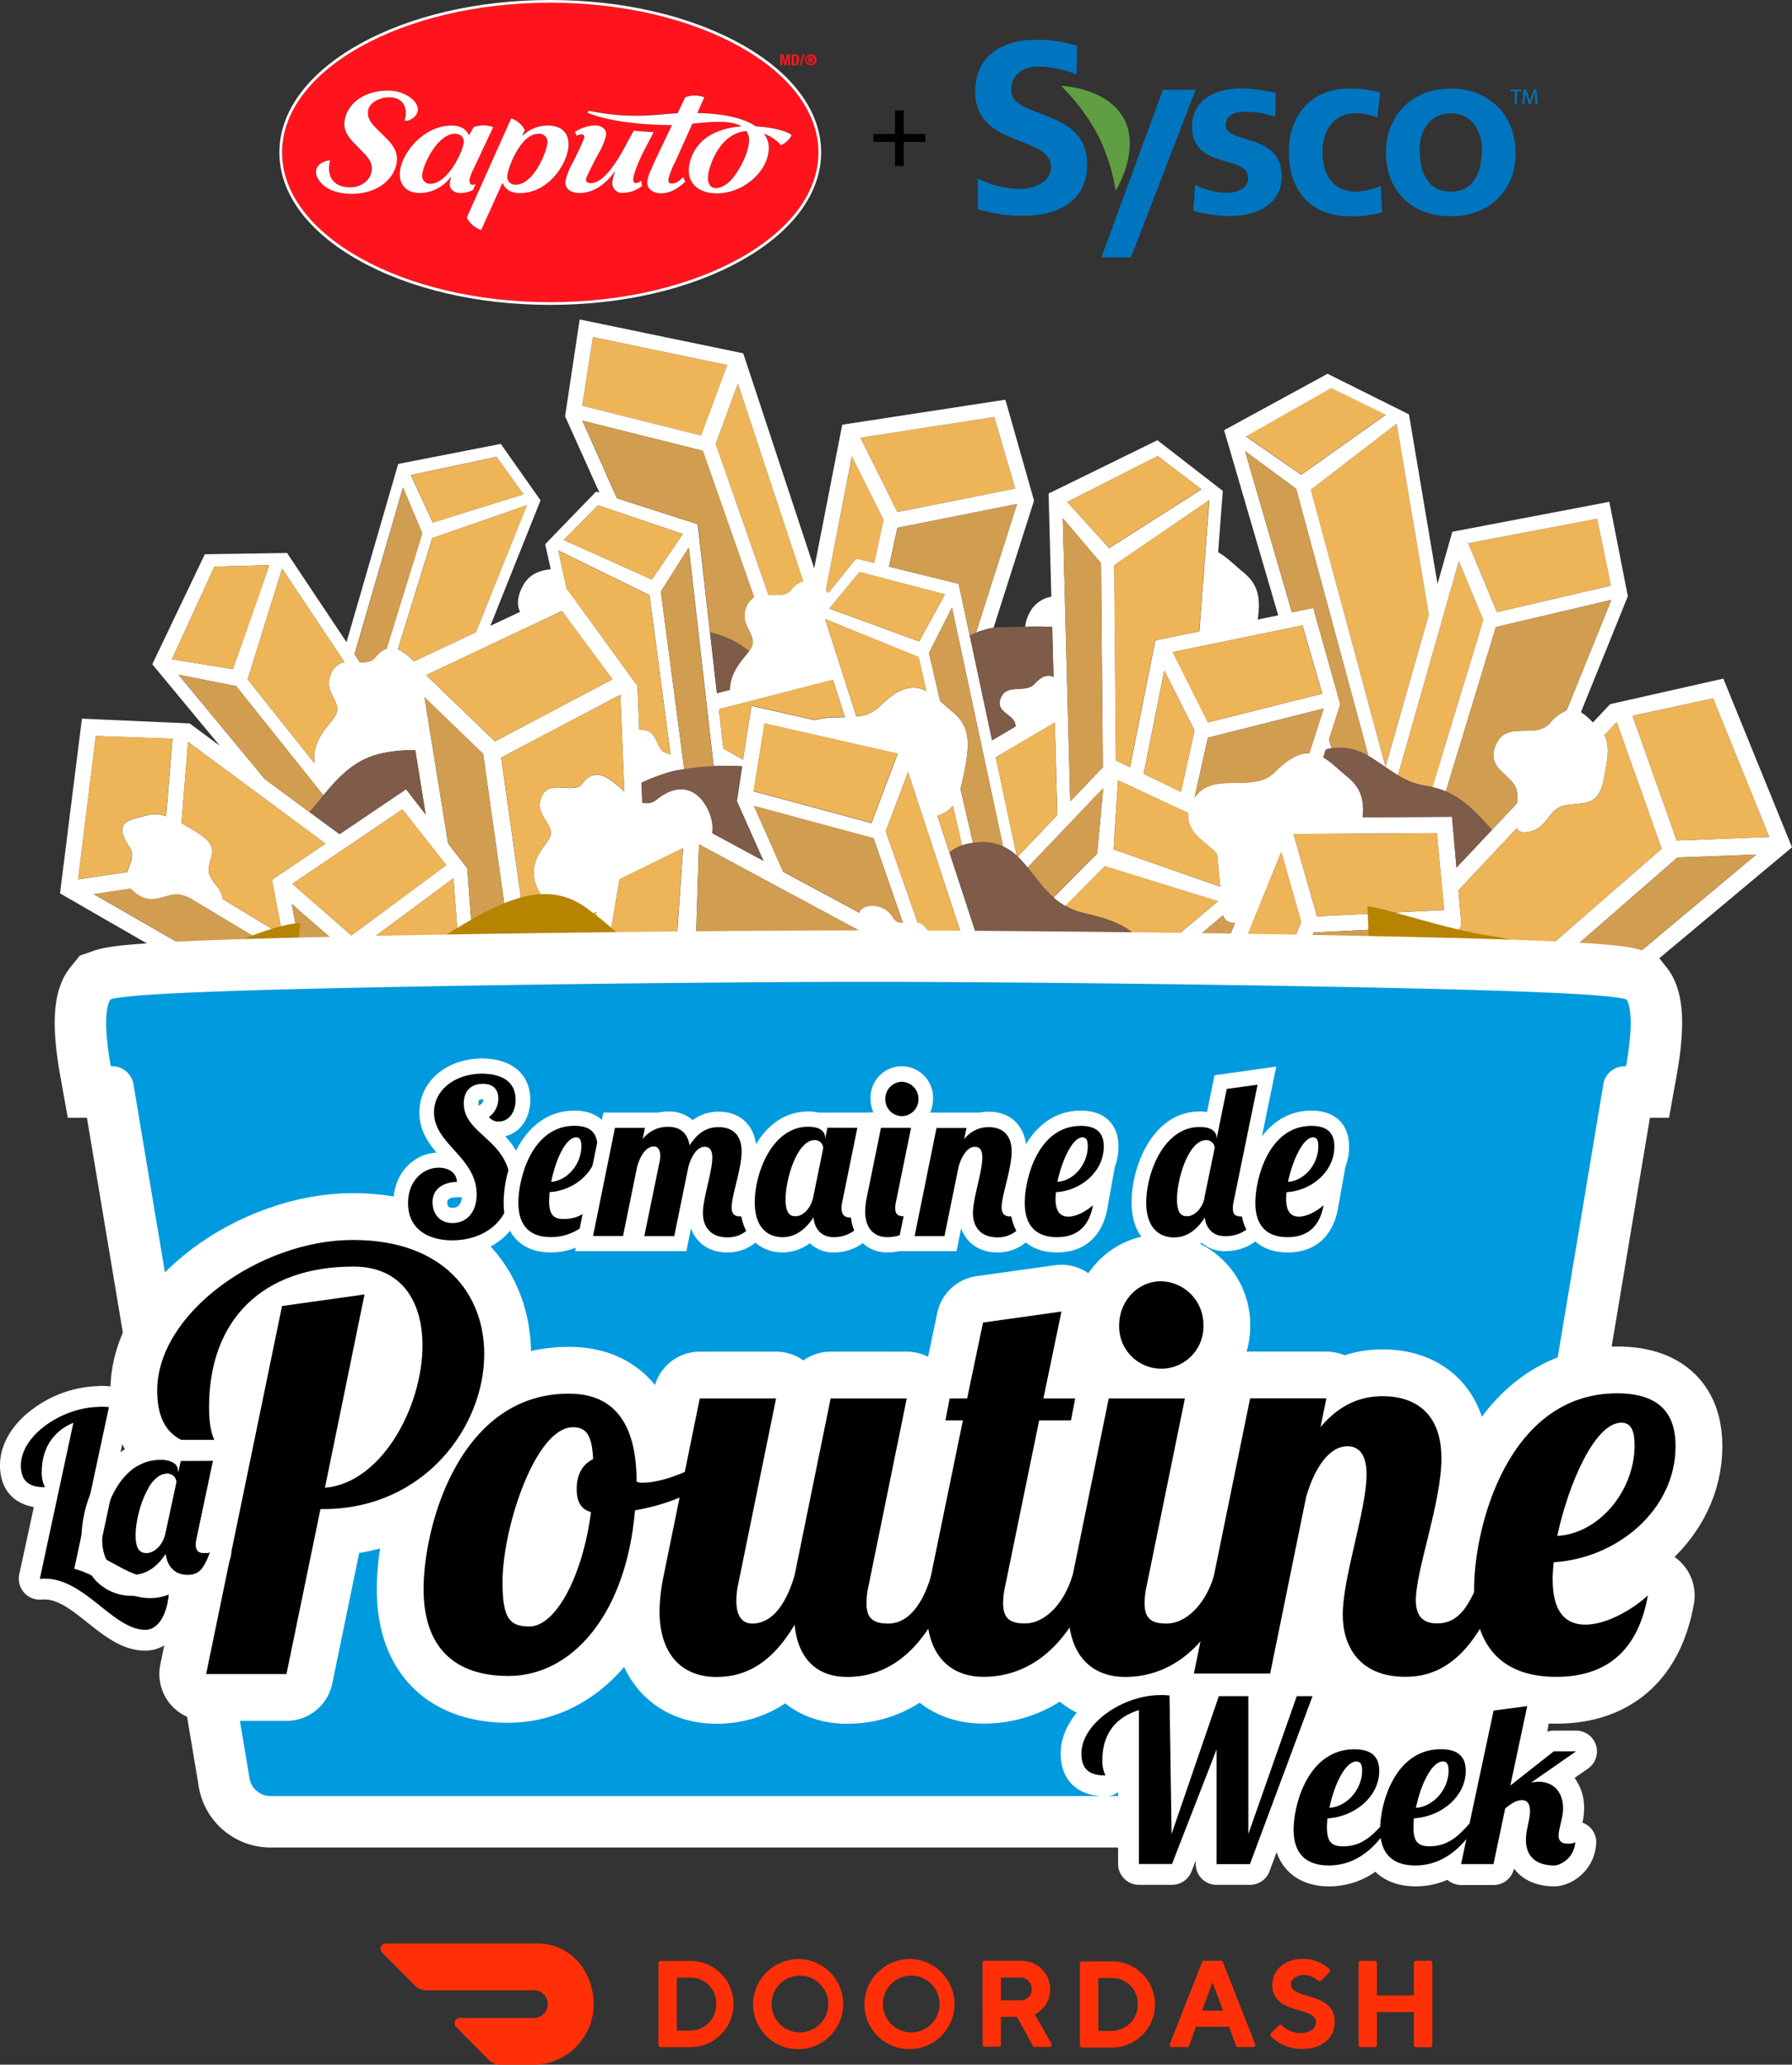 <svg xmlns="http://www.w3.org/2000/svg" viewBox="0 0 490.81 565.32"><rect x="0" y="0" width="490.81" height="565.32" fill="#333333" stroke="none"/><defs><style>.cls-1{isolation:isolate;}.cls-2{fill:none;}.cls-3{fill:#edb458;}.cls-4{fill:#fff;}.cls-5{fill:#7f5b49;}.cls-6{fill:#d19d50;}.cls-7{fill:#b68400;}.cls-8{fill:#4197cb;stroke-miterlimit:10;stroke-width:28.18px;}.cls-11,.cls-8{stroke:#fff;}.cls-10,.cls-9{fill:#009ade;}.cls-10{mix-blend-mode:multiply;opacity:0.3;}.cls-11{stroke-linecap:round;stroke-linejoin:round;stroke-width:25.63px;}.cls-12{fill:#ff3008;}.cls-13{fill:#0075bf;}.cls-14{fill:#5f9e43;}.cls-15{fill:#ff141e;}</style></defs><g class="cls-1"><g id="Layer_2" data-name="Layer 2"><g id="logo_fr" data-name="logo fr"><path class="cls-2" d="M391.62,511.85c0-1.81-.43-3-1.8-3-3.69,0-7.23,7.72-8.67,14.87C386.71,523.4,391.62,517.84,391.62,511.85Z"/><path class="cls-2" d="M419.35,511.85c0-1.81-.43-3-1.81-3-3.68,0-7.22,7.72-8.66,14.87C414.44,523.4,419.35,517.84,419.35,511.85Z"/><polygon class="cls-2" points="204.6 310.93 205.39 311.51 205.59 311.3 204.6 310.93"/><polygon class="cls-3" points="278.05 133.78 272.31 114.18 235.62 119.83 245.76 140.23 278.05 133.78"/><path class="cls-3" d="M226.9,162.35l7.62-9.41,4.93,1.21L242,142.32l-8.65-17.39-7.18,36.73C226.41,161.88,226.66,162.11,226.9,162.35Z"/><polygon class="cls-3" points="208.58 297.17 208.97 295.35 208.34 295.1 208.58 297.17"/><polygon class="cls-3" points="206.45 307.01 206.96 304.68 201.68 305.24 206.45 307.01"/><polygon class="cls-3" points="199.19 99.93 162.41 92.28 159.41 111.09 191.98 119.25 199.19 99.93"/><path class="cls-3" d="M210.45,162.83c2.35.09,4.75.53,6.21-1.23a7.1,7.1,0,0,1,3.35-2.47L202.11,105,196,121.51Z"/><polygon class="cls-3" points="379.56 113.48 364.61 106.17 341.22 119.42 356.39 129.94 379.56 113.48"/><polygon class="cls-3" points="379.48 209.95 391.34 168.21 382.53 115.99 358.97 134.08 379.48 209.95"/><polygon class="cls-3" points="441.22 160.31 437.45 141.96 402.16 148.73 410.02 167.65 441.22 160.31"/><path class="cls-3" d="M392.33,215.53l13.94-45.75-6.71-16.15-16.69,58.64a20.12,20.12,0,0,0,7.56,2.89C391.1,215.25,391.71,215.39,392.33,215.53Z"/><path class="cls-4" d="M375.29,337.41,380.73,324l110.08-92L472,185.81l-31,7-4.71,5A18.86,18.86,0,0,0,433,195l12.85-31.74-5.07-25.86-43,8.2-4.06,14.28-7.82-46.42-22.3-11.12-28.33,15.45,14.82,50.7-5.62,1.15c.85-5.88.18-9.63-4-13-2.35-1.9-4.47-4.14-6.84-5.42l1.28-16.8L317,120.54l-29.8,14.6.75,28.24a8.29,8.29,0,0,0-6.1,4.68,9.85,9.85,0,0,0-1.05,3.53c2.46-.05,5-.06,7.38.06l.36,13.71c-1.39-.66-3-.54-5.24,1.94s-7.42-.19-9.14,3.63,2.73,4.48,3.75,6.79a3.45,3.45,0,0,1,.23,1.19l-6.43,3.79-6.13-28.78-3-14.07-19.1-4.7,2.3-10.63L278.55,138l-11.23,35.24a23.86,23.86,0,0,1,4.81-1.36l11.08-34.81-7.85-27.63-44.68,6.85L223,155.61,203.56,96.74l-44.79-9.27-4,26.52,9.4,20.89-.9-.29L149.33,149l1.51,6.87c-3.22.34-6.11,1.4-7.87,5-1.38,2.79-1.33,4.91-.54,6.67l-8.13,3.82L148.05,137l-10.89-15.46-28.1,5.49L94.91,175.83,78.62,151.41l-22.52.35L41.71,181.88l18.5,22.32-8.29-6.13-29.48-1.3-6,47.84,50.15,28.88-2,6.95,18.21,4.19L110,427.82l32.14-2.6-6.3-83.53L144.29,394l38.83,2.31-1.84-44.84,14.12,16.26,36.78-30.86,13.45,33.44,24.12,1.61,10.66,23.93-7.57,18.73,30.69,17,42.82-78.92,21.38-17.87Zm-2-5.18-1.75-.6,3-2.52Zm95.9-141,15.39,37.93-25.33,1L447.13,196Zm-26.39,6.52,12.3,34.64L372.66,304.2l27.61-50.89-.83-9.53,16-17c.42.83,1.24,1.28,2.81,1.06,5.92-.83,5.47-6.54,10.65-7.37s8.87.39,10.35-7.06c1.14-5.72,1.67-9.27.18-12.11Zm-82.09,53.15-6.42-22.54,39.25-.25,2,21.06Zm-7,67.66-7.49,11.66L190.35,265.36l1.09-34.18Zm-47.22,69.12L299.05,390l-23.88-68.7,11,4.31Zm-8-36.71-.36-1.09,4-18,3.53,1.39Zm-2.8-8.54-4.91-15,7.56,3Zm4.91,15,9.13-22.56,9.78,3.82L305.4,371.85ZM167.83,274.45l19.44-5.63,156.61,65.11L339,341.57Zm12.74,59.62-.45-11,9.07,5.47-6.47,6.79Zm-.67-16.24-.83-20.4,23.31,17.24-10.11,10.61Zm12.54-28.95-9.19,3.88-4.54-4.09-.15-3.65,1.88-.85ZM205,293.79l.83,7.34-6.45.68L198,291.27l.28-.11Zm-8.75,8.36-3.09.32-7.89-5.83,9.71-4.1Zm12.33-5-.24-2.07.63.25ZM207,304.68l-.51,2.33-4.77-1.77Zm-2.36,6.25,1,.37-.2.21Zm8.31-14,3.79,1.49.36.89-6,6.32Zm-25.55-86.27L181,162l7.65-12.11,6.82,59.88c2.64-.11,5.26-.09,7.81.05l-1.45,9.53,7.28,16.34-14-7.55a10.34,10.34,0,0,0,.06-2.28c-.6-5.58-6.09-14.24-15.21-7a4.34,4.34,0,0,1-4,.91l-.22-5.45a51,51,0,0,1,8.64-3.15C185.3,210.94,186.33,210.79,187.36,210.62Zm64.18-30.74,2.15,9.29c-3.31-1.7-7.16-1.46-12.88,4.31a10,10,0,0,1-6.3,2.66L226,169.51Zm15.36,87-13.11-7.06L242.6,227.61l6.11-16.2Zm-52.43-28.22-8-18,32.74,8.83,9.61,27.65Zm-5.1-40.6,36.46,8.27-7.17,19-32.29-8.7Zm18.73-11.94,3.29,10.23c-2.85.05-5.73,0-8.21.81l-17.42-3.94L203.51,208l-5.4-3.05-1.22-10.75Zm-58.45,54.63,17.4-8.56-2.26,32.69-20.4,6.5ZM305,232.57l1.21-18.92,19.3,9c-.74,5.31,4.67,7.74,7.8,11.13l.92,9Zm13.89-49L327.16,200l-3.71,16.81-10.22-4.94Zm39.72,22.65c-2.59-.07-5.61,1.28-9.51,5.22-5.85,5.89-17-.53-21.92,6.94L330.82,202l31.73-8ZM335,250.62c.42,1.27,1.37,2.08,3.24,2.13l-17.42,43.11-9.57-5.15L316.71,266ZM324.73,298l26.19-64.72,5.47,19.23-21.71,50.84ZM437.45,142l3.77,18.35L410,167.65l-7.86-18.92Zm-46.11,26.25L379.48,210,359,134.08,382.53,116Zm-26.73-62,14.95,7.31-23.17,16.46-15.17-10.52ZM341,123.52,355,133.84,374.8,207c2.72,1.55,5.26,3.58,8.07,5.26l16.69-58.64,6.71,16.15-13.94,45.75A22.42,22.42,0,0,1,396,216.7l13.71-45,31.62-7.44-12.25,30.25a11.74,11.74,0,0,0-4.59,3.51c-4,4.45-11.79-.84-14.76,5.77s4.08,8.07,5.56,12.2a9.52,9.52,0,0,1,.24,3.91l-6.87,7.3-9.75,10.35-1.21-13.91-24.44.14c.42-4.8-.52-8.1-4.23-11.1-2.27-1.83-4.32-4-6.6-5.29l.69-2.17c.54-.13,1.07-.27,1.58-.35l-.7-2.39,3.09-9.64-7.4-26.38-5.85,1.2Zm15.74,47.71,5.42,18.71-31.3,7.87-9.66-19.26Zm-28.25,1.65-12.05,2.47-6.94,34.72-3.85-1.86-.46-53.45,26.05-17.85Zm-11.41-48,12,9.11-25.3,16.11L292.3,137.44Zm-26,17,10.48,12.33.49,55.88-8.93,9.36Zm-16.36,89.87a14.55,14.55,0,0,1,3.74,2.52l-5.73-26.9,16.18-9.52.68,25.32-10.85,11.38a32.3,32.3,0,0,1,2.71,3l20.72-21.74-1.67,17.89-11.95,12.06a18.63,18.63,0,0,0,3.24,2.32l10.79-10.89,31,9.57-18.65,15.65a18.81,18.81,0,0,1,.73,6.5c-.1,2-1.89,3.63-4.78,4.91l-3.29,15L298.77,284l.72-3.58,5.74-4.82a75.57,75.57,0,0,1-7.67,1.36l-4.64,3.89-5.46-2.94-15.58-8.38-11.82-36.09-3.31-10.1a7.62,7.62,0,0,0,4.22-2.76l2.52,10.9a14.44,14.44,0,0,1,3-.69L263.06,216c.11-.39.22-.77.31-1.2,2.27-10.28,3-15.5-2.65-20.06-1.12-.9-2.17-1.88-3.23-2.8l-3.05-13.16,6.3-12.44Zm-15.91-69-7.06,12.88-24.6-9,8.26-10Zm13.51-48.57,5.74,19.6-32.29,6.45-10.14-20.39Zm-39,10.75L242,142.32l-2.55,11.83-4.93-1.21-7.62,9.41c-.24-.24-.49-.47-.73-.69ZM220,159.13a7.1,7.1,0,0,0-3.35,2.47c-1.46,1.76-3.86,1.32-6.21,1.23L196,121.51,202.11,105Zm-57.6-66.85,36.78,7.65L192,119.25l-32.57-8.16Zm-2.92,22.89,33,8.26,14.06,40.09a5.87,5.87,0,0,0-2.47,3.7c-1,3.66,2.41,6.22,2.08,8.94a4.79,4.79,0,0,1-1,2.08c-1.65,2.29-4.79,5.15-5.26,9.94,0,.24,0,.47,0,.71l-3.55.92-1.89-16.69-3.35-29.58-22.09-7.09Zm4.32,23.18L187,146.2l-8.46,12.48L154.4,147.84ZM152.9,150.7l25,12.26,5.76,43.65a9.85,9.85,0,0,0-1.14-.42c-3.35-.92-1.83-6.78-7.43-6.32l-.5-12.07-19.2-26.44-.12.06Zm1,16.6L167.75,186l-32.19,17-18.84-18.14Zm-23.56,5.8-17,8a15.32,15.32,0,0,0-4.36-3.34l9.41-30.42,25.91-9Zm5.64-48,7.38,10.24-24.84,7.74-6-13Zm-25.61,8.36,5.27,12.57-9.75,31.56a7.48,7.48,0,0,0-3.09,2.4c-1.06,1.27-2.59,1.4-4.25,1.33l-1.45-2.17Zm-16,47.87c-1.73.31-3.25,1.34-4.09,4.28-1.06,3.66,2.4,6.23,2.07,9s-5.63,5.69-6.25,12a10.14,10.14,0,0,0,.06,2.4L67.83,186l9.44-30.31ZM58.74,155.13l15-.38-9.94,28.47L47.1,180.5Zm-9.87,29.61,15.8,3.11,23.9,29.93c3.9-4.74,8.2-9.43,14.74-11.19a35.73,35.73,0,0,1,10.41-1.15L116.56,223l-5.35-6.9L93,228.4l-8.17-6L72.5,213.29Zm47.39,71.39L80.08,242l30.14-20.37,12,15.25ZM89.15,231l-14.67,9.89,2.89,15.2L61,246.18c-.28-3.44-4.43-5.31-3.81-8.73.7-3.84,2.84-5.87-3.56-9.74-1.46-.89-2.75-1.65-3.93-2.3l1.81-22.27Zm-62.9-29.48,21,.74-1.74,21.26a8.81,8.81,0,0,0-5.64-.18c-4.06,1.24-9.28,1.28-4.45,8.5,1.7,2.55.1,4.71-.58,6.95l-13.45,2Zm-.52,43.33,10.06-1.52a6.5,6.5,0,0,0,.74.75c5.23,4.56,8.52.33,12.72.92a10.45,10.45,0,0,1,2.88,1L78.46,261.8l2.86,15.05Zm42.81,32.86L69.3,275l5.53,3.19-.25.83Zm44.65,145.62L79.91,247.53l13.8,12,27.66,163.05Zm12.17-1L97.83,260l26.37-19.52,13.65,180.83Zm23-32.77L131.59,285.72l-3.63-48-5.23-6.74-6.47-40.05,16.07,15.48,25.92,183.75Zm29.8,1.78-15.08-.9-25.81-183,32.65-17.21L171,216.73c-3.87-3.29-7.68-7.26-11.53-2.14-2.59,3.43-10.25-2.33-11.57,5.08-.6,3.41,3,5.85,3,8.4s-4.82,5.24-4.7,11.15S152.57,251.1,158,251a10.58,10.58,0,0,0,5.41-1.36l-4.88,25.92,15.11,5.92,2.49,60.68-1.53,1.6,1.67,1.92Zm2-47.6,41.42-43.43,9.32,3.65-45.45,45.88Zm16,18.37L188,352.79l46.85-47.3,6.41,2.51,5.25,11.77Zm54.64,4.73-13.66-34,11.05-9.27,16.26,44.23ZM246.24,310l24.24,9.49L295.4,391.1,284,394.61Zm32.17,102.46,5.29-13.07,11.47-3.53-8.95,20.95ZM302,425.49,290,418.87l10.56-24.73,11-3.38-4.15-12.67,16.17-37.84,17,6.67,19.28-30-21.43-11.53,21.39-50.07,35.33-1.75Zm50.45-84,13.88-25.59,93.09-81.1L481,234Z"/><polygon class="cls-3" points="484.58 229.14 469.2 191.21 447.13 196 459.26 230.16 484.58 229.14"/><path class="cls-3" d="M439.24,213.43c-1.48,7.45-5.16,6.23-10.35,7.06s-4.73,6.54-10.65,7.37c-1.57.22-2.39-.23-2.81-1.06l-16,17,.83,9.53L372.66,304.2l82.45-71.83-12.3-34.64-3.39,3.59C440.91,204.16,440.38,207.71,439.24,213.43Z"/><polygon class="cls-3" points="143.4 135.37 136.02 125.13 112.58 130.09 118.56 143.11 143.4 135.37"/><path class="cls-3" d="M109,177.75a15.32,15.32,0,0,1,4.36,3.34l17-8,14-34.8-25.91,9Z"/><polygon class="cls-3" points="73.78 154.75 58.74 155.13 47.1 180.5 63.84 183.22 73.78 154.75"/><path class="cls-3" d="M86.16,209a10.14,10.14,0,0,1-.06-2.4c.62-6.33,5.93-9.3,6.25-12s-3.13-5.29-2.07-9c.84-2.94,2.36-4,4.09-4.28l-17.1-25.63L67.83,186Z"/><path class="cls-3" d="M196.89,194.19l1.22,10.75,5.4,3.05,2.25-14.81,17.42,3.94c2.48-.83,5.36-.76,8.21-.81l-3.29-10.23Z"/><polygon class="cls-3" points="178.52 158.68 186.98 146.2 163.81 138.35 154.4 147.84 178.52 158.68"/><polygon class="cls-3" points="193.16 302.47 196.25 302.15 194.98 292.55 185.27 296.64 193.16 302.47"/><path class="cls-3" d="M155.37,161.36l19.2,26.44.5,12.07c5.6-.46,4.08,5.4,7.43,6.32a9.85,9.85,0,0,1,1.14.42L177.88,163l-25-12.26,2.35,10.72Z"/><path class="cls-3" d="M289.58,223.16l-.68-25.32-16.18,9.52,5.73,26.9c.09.09.18.19.28.28Z"/><polygon class="cls-3" points="329.05 133.95 317.02 124.84 292.3 137.44 303.75 150.06 329.05 133.95"/><polygon class="cls-3" points="305.6 208.21 309.45 210.07 316.39 175.35 328.44 172.88 331.19 136.91 305.14 154.76 305.6 208.21"/><polygon class="cls-3" points="235.4 156.61 227.14 166.6 251.75 175.63 258.8 162.75 235.4 156.61"/><path class="cls-3" d="M226,169.51l8.56,26.63a10,10,0,0,0,6.3-2.66c5.72-5.77,9.57-6,12.88-4.31l-2.15-9.29Z"/><path class="cls-3" d="M261,220.57a7.62,7.62,0,0,1-4.22,2.76l3.31,10.1a10.65,10.65,0,0,1,3.43-2Z"/><path class="cls-3" d="M35.39,231.8c-4.83-7.22.39-7.26,4.45-8.5a8.81,8.81,0,0,1,5.64.18l1.74-21.26-21-.74-4.89,39.3,13.45-2C35.49,236.51,37.09,234.35,35.39,231.8Z"/><polygon class="cls-3" points="179.07 297.43 179.9 317.83 192.27 325.28 202.38 314.67 179.07 297.43"/><path class="cls-3" d="M53.62,227.71c6.4,3.87,4.26,5.9,3.56,9.74-.62,3.42,3.53,5.29,3.81,8.73l16.38,9.87-2.89-15.2L89.15,231,51.5,203.14l-1.81,22.27C50.87,226.06,52.16,226.82,53.62,227.71Z"/><polygon class="cls-3" points="116.72 184.84 135.56 202.98 167.75 186.01 153.94 167.3 116.72 184.84"/><path class="cls-3" d="M176.15,342.2l-2.49-60.68-15.11-5.92,4.88-25.92A10.58,10.58,0,0,1,158,251c-5.45.06-11.67-5.91-11.78-11.82s4.69-8.61,4.7-11.15-3.64-5-3-8.4c1.32-7.41,9-1.65,11.57-5.08,3.85-5.12,7.66-1.15,11.53,2.14l-1.08-26.48-32.65,17.21,25.81,183,15.08.9-1.87-45.59-1.67-1.92Z"/><polygon class="cls-3" points="110.22 221.63 80.08 242 96.26 256.13 122.27 236.88 110.22 221.63"/><polygon class="cls-3" points="124.2 240.46 97.83 259.98 125.36 422.3 137.85 421.29 124.2 240.46"/><polygon class="cls-3" points="321.15 178.56 330.81 197.81 362.11 189.94 356.69 171.23 321.15 178.56"/><polygon class="cls-3" points="295.76 342.41 298.41 330.38 290.85 327.41 295.76 342.41"/><polygon class="cls-3" points="313.24 211.91 323.45 216.85 327.15 200.04 318.91 183.61 313.24 211.91"/><path class="cls-3" d="M305.23,275.59l-5.74,4.82-.72,3.58,8.83,4.75,3.29-15A32.57,32.57,0,0,1,305.23,275.59Z"/><path class="cls-3" d="M334.25,242.76l-.92-9c-3.13-3.39-8.54-5.82-7.8-11.13l-19.3-9L305,232.57Z"/><polygon class="cls-3" points="246.51 319.77 241.27 308 234.87 305.49 188.01 352.79 196.09 362.08 246.51 319.77"/><path class="cls-3" d="M287.46,277.9l5.46,2.94,4.64-3.89C294.37,277.37,291,277.68,287.46,277.9Z"/><path class="cls-3" d="M294.87,249.44c4.91,1.6,17,2.68,20.07,12.93l18.65-15.65-31-9.57L291.78,248A15.55,15.55,0,0,0,294.87,249.44Z"/><path class="cls-5" d="M194.5,173.12l1.89,16.69,3.55-.92c0-.24,0-.47,0-.71.47-4.79,3.61-7.65,5.26-9.94-.92-.66-1.84-1.31-2.77-1.94A27,27,0,0,0,194.5,173.12Z"/><path class="cls-5" d="M364.69,204.88c-.51.08-1,.22-1.58.35l-.69,2.17c2.28,1.3,4.33,3.46,6.6,5.29,3.71,3,4.65,6.3,4.23,11.1l24.44-.14,1.21,13.91,9.75-10.35C404.78,223,401.35,219,396,216.7a22.42,22.42,0,0,0-3.66-1.17c-.62-.14-1.23-.28-1.9-.37a20.12,20.12,0,0,1-7.56-2.89c-2.81-1.68-5.35-3.71-8.07-5.26A14.86,14.86,0,0,0,364.69,204.88Z"/><path class="cls-5" d="M265.6,173.92l6.13,28.78,6.43-3.79a3.45,3.45,0,0,0-.23-1.19c-1-2.31-5.47-3-3.75-6.79s6.73-1,9.14-3.63,3.85-2.6,5.24-1.94l-.36-13.71c-2.42-.12-4.92-.11-7.38-.06s-4.89.14-7.05.14a10.79,10.79,0,0,0-1.64.14,23.86,23.86,0,0,0-4.81,1.36C266.76,173.44,266.19,173.67,265.6,173.92Z"/><path class="cls-5" d="M175.66,214.31l.22,5.45a4.34,4.34,0,0,0,4-.91c9.12-7.21,14.61,1.45,15.21,7a10.34,10.34,0,0,1-.06,2.28l14,7.55-7.28-16.34,1.45-9.53c-2.55-.14-5.17-.16-7.81-.05a70.33,70.33,0,0,0-8.06.83c-1,.17-2.06.32-3.06.54A51,51,0,0,0,175.66,214.31Z"/><path class="cls-5" d="M93,228.4l18.26-12.31,5.35,6.9-2.84-17.55a35.73,35.73,0,0,0-10.41,1.15c-6.54,1.76-10.84,6.45-14.74,11.19-1.28,1.56-2.53,3.12-3.79,4.58Z"/><path class="cls-5" d="M269.38,230.59a22.85,22.85,0,0,0-2.89.19,14.44,14.44,0,0,0-3,.69,10.65,10.65,0,0,0-3.43,2l11.82,36.09,15.58,8.38c3.49-.22,6.91-.53,10.1-.95a75.57,75.57,0,0,0,7.67-1.36,32.57,32.57,0,0,0,5.66-1.81c2.89-1.28,4.68-2.88,4.78-4.91a18.81,18.81,0,0,0-.73-6.5c-3.08-10.25-15.16-11.33-20.07-12.93a15.55,15.55,0,0,1-3.09-1.4,18.63,18.63,0,0,1-3.24-2.32c-2.76-2.45-4.88-5.49-7.1-8.21a32.3,32.3,0,0,0-2.71-3c-.1-.09-.19-.19-.28-.28a14.55,14.55,0,0,0-3.74-2.52A12.45,12.45,0,0,0,269.38,230.59Z"/><polygon class="cls-3" points="393.55 228.09 354.3 228.34 360.72 250.88 395.57 249.15 393.55 228.09"/><polygon class="cls-3" points="350.92 233.24 324.73 297.96 334.68 303.31 356.39 252.47 350.92 233.24"/><polygon class="cls-3" points="283.7 399.34 278.41 412.41 286.22 416.76 295.17 395.81 283.7 399.34"/><polygon class="cls-3" points="319.58 338.67 309.8 334.84 300.67 357.4 305.4 371.85 319.58 338.67"/><polygon class="cls-3" points="206.37 216.59 238.66 225.29 245.83 206.29 209.37 198.02 206.37 216.59"/><polygon class="cls-3" points="248.72 211.41 242.6 227.61 253.79 259.78 266.9 266.84 248.72 211.41"/><polygon class="cls-3" points="286.18 325.58 275.17 321.27 299.05 389.97 306.54 387.66 286.18 325.58"/><polygon class="cls-3" points="164.39 271.34 184.79 264.84 187.05 232.15 169.65 240.71 164.39 271.34"/><path class="cls-6" d="M278.55,138l-32.74,6.53-2.3,10.63,19.1,4.7,3,14.07c.59-.25,1.16-.48,1.72-.69Z"/><polygon class="cls-6" points="216.7 298.38 212.91 296.89 211.03 305.59 217.06 299.27 216.7 298.38"/><path class="cls-6" d="M194.5,173.12a27,27,0,0,1,7.92,3.18c.93.63,1.85,1.28,2.77,1.94a4.79,4.79,0,0,0,1-2.08c.33-2.72-3.13-5.28-2.08-8.94a5.87,5.87,0,0,1,2.47-3.7l-14.06-40.09-33-8.26,9.57,21.28,22.09,7.09Z"/><path class="cls-6" d="M367.08,192.85,364,202.49l.7,2.39A14.86,14.86,0,0,1,374.8,207L355,133.84,341,123.52l12.88,44.15,5.85-1.2Z"/><polygon class="cls-6" points="373.3 332.23 374.57 329.11 371.55 331.63 373.3 332.23"/><path class="cls-6" d="M408.65,227.21l6.87-7.3a9.52,9.52,0,0,0-.24-3.91c-1.48-4.13-8.52-5.58-5.56-12.2s10.77-1.32,14.76-5.77a11.74,11.74,0,0,1,4.59-3.51l12.25-30.25-31.62,7.44L396,216.7C401.35,219,404.78,223,408.65,227.21Z"/><polygon class="cls-6" points="480.99 233.97 459.38 234.84 366.29 315.94 352.4 341.53 480.99 233.97"/><path class="cls-6" d="M102.84,180a7.48,7.48,0,0,1,3.09-2.4l9.75-31.56-5.27-12.57L97.14,179.18l1.45,2.17C100.25,181.42,101.78,181.29,102.84,180Z"/><polygon class="cls-6" points="69.3 275.05 68.53 277.67 74.58 279.06 74.83 278.23 69.3 275.05"/><path class="cls-6" d="M84.78,222.36c1.26-1.46,2.51-3,3.79-4.58l-23.9-29.93-15.8-3.11L72.5,213.29Z"/><polygon class="cls-6" points="237.07 332.77 250.73 366.81 264.38 367.73 248.12 323.5 237.07 332.77"/><polygon class="cls-6" points="199.38 301.81 205.83 301.13 205 293.79 198.27 291.16 197.99 291.27 199.38 301.81"/><path class="cls-6" d="M195.42,209.79l-6.82-59.88L181,162l6.41,48.6A70.33,70.33,0,0,1,195.42,209.79Z"/><polygon class="cls-6" points="178.56 285.02 178.71 288.67 183.25 292.76 192.44 288.88 180.44 284.17 178.56 285.02"/><polygon class="cls-6" points="293.12 219.44 302.04 210.08 301.55 154.2 291.07 141.87 293.12 219.44"/><path class="cls-6" d="M257.49,191.9c1.06.92,2.11,1.9,3.23,2.8,5.66,4.56,4.92,9.78,2.65,20.06-.09.43-.2.81-.31,1.2l3.43,14.82a22.85,22.85,0,0,1,2.89-.19,12.45,12.45,0,0,1,5.33,1.15l-14-65.44-6.3,12.44Z"/><polygon class="cls-6" points="180.12 323.05 180.57 334.07 182.72 335.31 189.19 328.52 180.12 323.05"/><path class="cls-6" d="M81.32,276.85,78.46,261.8,52.13,245.94a10.45,10.45,0,0,0-2.88-1c-4.2-.59-7.49,3.64-12.72-.92a6.5,6.5,0,0,1-.74-.75l-10.06,1.52Z"/><polygon class="cls-6" points="132.33 206.37 116.26 190.89 122.73 230.94 127.96 237.68 131.59 285.72 148.36 389.53 158.25 390.12 132.33 206.37"/><polygon class="cls-6" points="93.71 259.58 79.91 247.53 113.19 423.29 121.37 422.63 93.71 259.58"/><polygon class="cls-6" points="298.2 349.86 298.56 350.95 305.71 333.24 302.18 331.85 298.2 349.86"/><path class="cls-6" d="M330.82,202l-3.62,16.45c4.91-7.47,16.07-1,21.92-6.94,3.9-3.94,6.92-5.29,9.51-5.22L362.55,194Z"/><path class="cls-6" d="M316.71,266l-5.46,24.74,9.57,5.15,17.42-43.11c-1.87-.05-2.82-.86-3.24-2.13Z"/><path class="cls-6" d="M288.54,245.72l11.95-12.06,1.67-17.89-20.72,21.74C283.66,240.23,285.78,243.27,288.54,245.72Z"/><polygon class="cls-6" points="230.88 303.93 221.56 300.28 180.14 343.71 185.43 349.81 230.88 303.93"/><polygon class="cls-6" points="395.23 253.56 359.9 255.31 338.51 305.38 359.94 316.91 340.66 346.92 323.62 340.25 307.45 378.1 311.6 390.76 300.59 394.14 290.03 418.87 301.95 425.49 395.23 253.56"/><polygon class="cls-6" points="239.19 229.45 206.45 220.62 214.47 238.62 248.8 257.1 239.19 229.45"/><polygon class="cls-6" points="295.4 391.1 270.48 319.44 246.25 309.95 283.96 394.61 295.4 391.1"/><polygon class="cls-6" points="338.97 341.57 343.88 333.93 187.27 268.82 167.83 274.45 338.97 341.57"/><polygon class="cls-6" points="191.44 231.18 190.35 265.37 346.27 330.2 353.76 318.54 191.44 231.18"/><path class="cls-7" d="M374.55,248.2c3.56,0,21.93,6.44,34.34,8.16,5.89.82,10.35,2.15,17.79,9,4,3.7-51.35,5.78-51.35,5.78Z"/><path class="cls-7" d="M82.25,252.71c-3.87,0-16.21,3.94-18.41,6.23s-6.21,6.88-6.76,9.17,23.17,2.28,23.17,2.28Z"/><path class="cls-7" d="M94.45,268.39c22.76-2.57,46.34-34.37,66.2-19.76,30.39,22.36,11.59,27.5,11.59,27.5l-77.79-7.74"/><path class="cls-4" d="M236.82,252.73c2.33,2-6.28,5.33-2.86,7.11s4.86-.59,7.14-.3,3.71,4.74,8,3,7.52-3,5.14-7.41c-2.86-5.33-7.68-.23-9.71-3.86C241.39,245.62,231.69,248.28,236.82,252.73Z"/><path class="cls-8" d="M361.52,270.12c-44.58-.82-95.74-1.27-123.24-1.28h-.86c-27.54,0-78.71.46-123.23,1.28-38.63.72-78.65,1.7-83.92,3.53-.45.55-2.49,4,.08,18.31h.52a5.87,5.87,0,0,1,5.72,5.12L68.3,486.66A5.83,5.83,0,0,0,74,491.77H401.67a5.83,5.83,0,0,0,5.73-5.11l31.71-189.58a5.87,5.87,0,0,1,5.73-5.12h.51c2.58-14.34.53-17.76.09-18.31C440.17,271.82,400.15,270.84,361.52,270.12Z"/><path class="cls-9" d="M361.52,270.12c-44.58-.82-95.74-1.27-123.24-1.28h-.86c-27.54,0-78.71.46-123.23,1.28-38.63.72-78.65,1.7-83.92,3.53-.45.55-2.49,4,.08,18.31h.52a5.87,5.87,0,0,1,5.72,5.12L68.3,486.66A5.83,5.83,0,0,0,74,491.77H401.67a5.83,5.83,0,0,0,5.73-5.11l31.71-189.58a5.87,5.87,0,0,1,5.73-5.12h.51c2.58-14.34.53-17.76.09-18.31C440.17,271.82,400.15,270.84,361.52,270.12Z"/><path class="cls-10" d="M239.92,291h-4.14c-70.81.2-139.69,1.74-187,4,0,0,19.86,127.17,67.86,146.94,23,9.48,72.55,13.22,121.22,12.75,48.67.47,98.19-3.27,121.23-12.75C407.07,422.2,426.93,295,426.93,295,379.62,292.75,310.73,291.21,239.92,291Z"/><rect class="cls-4" x="302.8" y="451.17" width="117.82" height="34.96"/><path class="cls-11" d="M99.84,354.43,89,407.36c15.42-1.27,26.71-22,26.71-39,0-11.73-5.5-21.56-18.93-21.56-24.72,0-39.52,14.42-39.52,38.51,0,8.08,2,9.35,2.13,10.78-10.53,0-16.33-4-16.33-15.38,0-21.07,28.09-41.2,53.57-41.2,25,0,36,14.9,36,31.22,0,20.13-16.63,42.47-44.1,42.47h-.76l-9.31,45.17h-22L77.25,357.6Z"/><path class="cls-11" d="M174.35,405.67a3.31,3.31,0,0,0,1.6.3c6.67,0,16.1-4.52,22.34-9l1.3,4.06c-5.51,6.19-15.09,10.7-25.68,12.51-2.32,27.88-16.83,45.35-34.68,45.35-13.49,0-23.21-6.63-23.21-23.8,0-17.33,9.86-53.49,39.75-53.49C168.26,381.56,174.35,389.85,174.35,405.67ZM161.87,414c-3.05-.76-3.92-3.32-3.92-6.34,0-4.22,1.89-6.92,4.5-8.13-.29-6.33-1.74-8.74-5.51-8.74-10.3,0-19.3,27.57-19.3,42.34,0,9.94,1.88,12.21,7.4,12.21C152.15,445.3,159.55,431.73,161.87,414Z"/><path class="cls-11" d="M248.35,382.91,237.9,434.14a21.51,21.51,0,0,0-.58,4.83c0,4.22,1.89,5.57,6,5.57,5.66,0,9.58-5.72,11.75-13.26h6.1c-8.27,24.56-21.33,27.88-29.16,27.88-8.28,0-13.5-5-14.37-14.32-7.26,12.36-15.38,14.32-21.48,14.32-8.7,0-15.52-5.43-15.52-18.09a50.8,50.8,0,0,1,1.16-9.79l9.86-48.37h20.9l-10.45,51.23a22,22,0,0,0-.43,4.22c0,3.47,1.16,6.18,4.35,6.18,5.66,0,9.43-5.72,11.61-13.26l9.86-48.37Z"/><path class="cls-11" d="M290.72,359.11l-4.94,23.8h8.71l-1.16,6h-8.71l-9.28,45.2a21.6,21.6,0,0,0-.59,4.83c0,4.22,1.89,5.57,5.95,5.57,5.66,0,10.89-5.72,13.07-13.26h6.09c-8.27,24.56-22.64,27.88-30.47,27.88-8.71,0-15.53-5.43-15.53-18.09a50.8,50.8,0,0,1,1.16-9.79l8.71-42.34h-4.79l1.16-6h4.79l4.35-20.79Z"/><path class="cls-11" d="M324.53,382.91l-10.46,51.23a22.11,22.11,0,0,0-.58,4.83c0,4.22,1.89,5.57,6,5.57,5.65,0,10.87-5.72,13.05-13.26h6.1c-8.28,24.56-22.64,27.88-30.47,27.88-8.71,0-15.53-5.43-15.53-18.09a50.88,50.88,0,0,1,1.17-9.79l9.86-48.37ZM318,350.82a11.87,11.87,0,0,1,11.6,12.06,11.54,11.54,0,1,1-23.07,0C306.53,356.24,311.61,350.82,318,350.82Z"/><path class="cls-11" d="M369.06,396c-5.22,0-9.14,6.33-11.32,13.86l-9.86,48.37H327l15.39-75.34h20.89l-1.6,7.84c6.1-7.23,12.48-8.44,17-8.44,9.29,0,16.11,5,16.11,17,0,12.21-7,30.45-7,38.88,0,3.77,1.45,6.33,5.8,6.33,6.38,0,9-5.42,12.19-13.26h6.1c-8.13,24.71-19.3,27.88-27,27.88-12.62,0-17.12-8.44-17.12-17,0-10.25,6.53-28.78,6.53-38.42C374.29,398.74,372.54,396,369.06,396Z"/><path class="cls-11" d="M434.21,444.84c5.51,0,12.48-3.77,17.12-8-3,17.17-13.49,22.3-25.1,22.3-13.49,0-22.49-6.94-22.49-24,0-17.33,9.43-53.64,39.18-53.64,12.91,0,16,6.93,16,14.46,0,17.48-16,30.74-33.38,31.8-.14,1.51-.29,3.16-.29,4.52C425.21,441.83,429.13,444.84,434.21,444.84Zm9.87-55.3c-7.26,0-14.51,16.73-17.56,31,11.32-.6,21.18-12.2,21.18-24.86C447.7,392,446.83,389.54,444.08,389.54Z"/><path d="M99.84,354.43,89,407.36c15.42-1.27,26.71-22,26.71-39,0-11.73-5.5-21.56-18.93-21.56-24.72,0-39.52,14.42-39.52,38.51,0,8.08,2,9.35,2.13,10.78-10.53,0-16.33-4-16.33-15.38,0-21.07,28.09-41.2,53.57-41.2,25,0,36,14.9,36,31.22,0,20.13-16.63,42.47-44.1,42.47h-.76l-9.31,45.17h-22L77.25,357.6Z"/><path d="M174.35,405.67a3.31,3.31,0,0,0,1.6.3c6.67,0,16.1-4.52,22.34-9l1.3,4.06c-5.51,6.19-15.09,10.7-25.68,12.51-2.32,27.88-16.83,45.35-34.68,45.35-13.49,0-23.21-6.63-23.21-23.8,0-17.33,9.86-53.49,39.75-53.49C168.26,381.56,174.35,389.85,174.35,405.67ZM161.87,414c-3.05-.76-3.92-3.32-3.92-6.34,0-4.22,1.89-6.92,4.5-8.13-.29-6.33-1.74-8.74-5.51-8.74-10.3,0-19.3,27.57-19.3,42.34,0,9.94,1.88,12.21,7.4,12.21C152.15,445.3,159.55,431.73,161.87,414Z"/><path d="M248.35,382.91,237.9,434.14a21.51,21.51,0,0,0-.58,4.83c0,4.22,1.89,5.57,6,5.57,5.66,0,9.58-5.72,11.75-13.26h6.1c-8.27,24.56-21.33,27.88-29.16,27.88-8.28,0-13.5-5-14.37-14.32-7.26,12.36-15.38,14.32-21.48,14.32-8.7,0-15.52-5.43-15.52-18.09a50.8,50.8,0,0,1,1.16-9.79l9.86-48.37h20.9l-10.45,51.23a22,22,0,0,0-.43,4.22c0,3.47,1.16,6.18,4.35,6.18,5.66,0,9.43-5.72,11.61-13.26l9.86-48.37Z"/><path d="M290.72,359.11l-4.94,23.8h8.71l-1.16,6h-8.71l-9.28,45.2a21.6,21.6,0,0,0-.59,4.83c0,4.22,1.89,5.57,5.95,5.57,5.66,0,10.89-5.72,13.07-13.26h6.09c-8.27,24.56-22.64,27.88-30.47,27.88-8.71,0-15.53-5.43-15.53-18.09a50.8,50.8,0,0,1,1.16-9.79l8.71-42.34h-4.79l1.16-6h4.79l4.35-20.79Z"/><path d="M324.53,382.91l-10.46,51.23a22.11,22.11,0,0,0-.58,4.83c0,4.22,1.89,5.57,6,5.57,5.65,0,10.87-5.72,13.05-13.26h6.1c-8.28,24.56-22.64,27.88-30.47,27.88-8.71,0-15.53-5.43-15.53-18.09a50.88,50.88,0,0,1,1.17-9.79l9.86-48.37ZM318,350.82a11.87,11.87,0,0,1,11.6,12.06,11.54,11.54,0,1,1-23.07,0C306.53,356.24,311.61,350.82,318,350.82Z"/><path d="M369.06,396c-5.22,0-9.14,6.33-11.32,13.86l-9.86,48.37H327l15.39-75.34h20.89l-1.6,7.84c6.1-7.23,12.48-8.44,17-8.44,9.29,0,16.11,5,16.11,17,0,12.21-7,30.45-7,38.88,0,3.77,1.45,6.33,5.8,6.33,6.38,0,9-5.42,12.19-13.26h6.1c-8.13,24.71-19.3,27.88-27,27.88-12.62,0-17.12-8.44-17.12-17,0-10.25,6.53-28.78,6.53-38.42C374.29,398.74,372.54,396,369.06,396Z"/><path d="M434.21,444.84c5.51,0,12.48-3.77,17.12-8-3,17.17-13.49,22.3-25.1,22.3-13.49,0-22.49-6.94-22.49-24,0-17.33,9.43-53.64,39.18-53.64,12.91,0,16,6.93,16,14.46,0,17.48-16,30.74-33.38,31.8-.14,1.51-.29,3.16-.29,4.52C425.21,441.83,429.13,444.84,434.21,444.84Zm9.87-55.3c-7.26,0-14.51,16.73-17.56,31,11.32-.6,21.18-12.2,21.18-24.86C447.7,392,446.83,389.54,444.08,389.54Z"/><path d="M333.21,513.24a2.86,2.86,0,0,1-2.86-2.86V494.21l-6.69,17.2a2.86,2.86,0,0,1-2.66,1.83h-9.07a2.86,2.86,0,0,1-2.86-2.86V472.72c-2.87,2-4.27,5-4.27,9.22a5,5,0,0,0,.39,2.46,4.15,4.15,0,0,1,.45,1.42A2.85,2.85,0,0,1,302.8,489c-7.82,0-9.46-4.81-9.46-8.84,0-10.47,13.41-18.9,24.51-18.9,1,0,1.84.07,2.69.13a2.87,2.87,0,0,1,2.64,2.81l.31,21.55,7.64-22.25a2.84,2.84,0,0,1,2.7-1.93h8.08a2.86,2.86,0,0,1,2.86,2.86v21l7.71-21.94a2.86,2.86,0,0,1,2.69-1.91h4.32a2.86,2.86,0,0,1,2.68,3.86l-17.15,46a2.87,2.87,0,0,1-2.68,1.86Z"/><path class="cls-4" d="M317.85,464.11c.87,0,1.67.06,2.47.12l.56,37.94,12.95-37.75h8.08v37.75l13.26-37.75h4.32l-17.15,46h-9.13V479L321,510.38h-9.07V468.24c-6.72,2.1-10,6.91-10,13.7a8.62,8.62,0,0,0,.86,4.19c-4.26,0-6.6-1.54-6.6-6,0-8.21,11.35-16,21.65-16m0-5.72a31.58,31.58,0,0,0-18,6c-5.93,4.29-9.33,10-9.33,15.73,0,7.33,4.61,11.7,12.32,11.7a5.7,5.7,0,0,0,3.41-1.13v19.66a5.72,5.72,0,0,0,5.72,5.71H321a5.71,5.71,0,0,0,5.33-3.64l1.17-3v.94a5.71,5.71,0,0,0,5.71,5.71h9.13a5.72,5.72,0,0,0,5.36-3.71l17.15-46a5.72,5.72,0,0,0-5.36-7.72h-4.32a5.71,5.71,0,0,0-5.39,3.82l-2.15,6.13v-4.23a5.72,5.72,0,0,0-5.72-5.72h-8.08a5.73,5.73,0,0,0-5.41,3.86l-2.31,6.74-.07-5.15a5.73,5.73,0,0,0-5.29-5.62c-.87-.06-1.83-.14-2.9-.14Z"/><path d="M425.75,513.61c-6.56,0-10.63-3.79-10.63-9.9a18.27,18.27,0,0,1,.43-3.79l.49-2.39a8.05,8.05,0,0,0,.19-1.63,7.88,7.88,0,0,0-1.35.84l-3,14.23a2.87,2.87,0,0,1-2.8,2.27h-8.88a2.83,2.83,0,0,1-2.22-1.07,2.78,2.78,0,0,1-.58-1.21,18.86,18.86,0,0,1-9.72,2.65c-4.87,0-8.53-1.82-10.59-5.11a19.46,19.46,0,0,1-13.1,5.11c-7.93,0-12.48-4.62-12.48-12.67s4.77-24.82,19.51-24.82c5.64,0,9.07,2.71,9.58,7.49a16.84,16.84,0,0,1,14.11-7.49c4.44,0,7.51,1.68,8.86,4.73l2.78-13a2.85,2.85,0,0,1,2.41-2.23l9.13-1.24.38,0a2.85,2.85,0,0,1,2.1.91,2.88,2.88,0,0,1,.7,2.54l-3,14,5.7-4.48a2.82,2.82,0,0,1,1.76-.62h6.11a2.86,2.86,0,0,1,1.63,5.21l-6.58,4.57c2.69,1.69,4.29,4.75,4.29,8.63a12.85,12.85,0,0,1-.32,3s-.81,3.7-.83,3.83a2.29,2.29,0,0,0,.3,0l.2-.1a3,3,0,0,1,1.13-.22,2.77,2.77,0,0,1,1.65.53,2.82,2.82,0,0,1,1.2,2.52C433.93,510.4,429,513.61,425.75,513.61Zm-35.38-11a3.69,3.69,0,0,0,1.26.14c3.34,0,5.48-1.59,8.3-4.72l.77-3.63a18.75,18.75,0,0,1-10.65,6.09,4.22,4.22,0,0,0,.32,2.12Zm-23.69,0a3.73,3.73,0,0,0,1.27.14c3,0,5.06-1.35,7.33-3.7.07-.84.2-2,.44-3.29a19,19,0,0,1-9.36,4.73,4.22,4.22,0,0,0,.32,2.12Z"/><path class="cls-4" d="M418.28,467.2l-4.62,21.71,11.9-9.38h6.11l-12.34,8.58a10.94,10.94,0,0,1,2-.25c4.56,0,6.78,3.27,6.78,7.22a10.69,10.69,0,0,1-.24,2.34l-.68,3.09a10.26,10.26,0,0,0-.31,2c0,1.23.49,2.28,2.41,2.28a4,4,0,0,0,2.16-.37c-.31,4.38-4.14,6.36-5.74,6.36-5.06,0-7.77-2.53-7.77-7a15.27,15.27,0,0,1,.37-3.2l.49-2.41a10.58,10.58,0,0,0,.25-2.28c0-1.79-.62-3-2.22-3-1.42,0-2.84.86-4.57,2.28l-3.21,15.24h-8.88l1.46-6.87c-3.34,4-7.83,7.24-14,7.24-5.12,0-8.7-2.22-9.47-7.54-3.37,4.15-7.92,7.54-14.22,7.54-5.8,0-9.63-2.84-9.63-9.81s4-22,16.66-22c5.49,0,6.79,2.84,6.79,5.92,0,7.09-6.79,12.58-14.19,13-.06.86-.13,1.72-.13,2.46,0,4.2,1.49,5.19,4.45,5.19,4.45,0,7.31-2.28,10.13-5.36.26-7.33,4.41-21.23,16.64-21.23,5.49,0,6.79,2.84,6.79,5.92,0,7.09-6.79,12.58-14.19,13-.07.86-.13,1.72-.13,2.46,0,4.2,1.48,5.19,4.44,5.19,4.88,0,7.84-2.72,10.92-6.24h0l6.59-30.9,9.13-1.23M387.81,495c4.75-.3,8.94-5.05,8.94-10.17,0-1.55-.37-2.53-1.54-2.53-3.14,0-6.17,6.6-7.4,12.7m-23.69,0c4.75-.3,8.95-5.05,8.95-10.17,0-1.55-.37-2.53-1.55-2.53-3.14,0-6.16,6.6-7.4,12.7m54.16-33.47a6.47,6.47,0,0,0-.76,0l-9.13,1.23a5.75,5.75,0,0,0-4.83,4.48L401.92,475a14.55,14.55,0,0,0-7.2-1.7,19.35,19.35,0,0,0-13,4.91c-2.07-3.13-5.78-4.91-10.66-4.91-15.43,0-22.37,16.19-22.37,27.68,0,9.57,5.88,15.52,15.34,15.52a21.72,21.72,0,0,0,12.65-4c2.66,2.57,6.44,4,11,4a21.78,21.78,0,0,0,8.75-1.79,5.69,5.69,0,0,0,3.77,1.42h8.88a5.72,5.72,0,0,0,5.59-4.5c2.31,3.09,6.17,4.87,11.07,4.87,4.45,0,10.9-4.05,11.44-11.67a5.69,5.69,0,0,0-3.78-5.78l.08-.34a16.54,16.54,0,0,0,.38-3.59,13.54,13.54,0,0,0-2.61-8.3l3.67-2.55a5.71,5.71,0,0,0-3.26-10.41h-6.11a5.71,5.71,0,0,0-3,.87l1.35-6.3a5.72,5.72,0,0,0-5.6-6.91Z"/><path d="M20.34,429.57c6.41,1.42,12.89,8,20.72,8a13.33,13.33,0,0,0,5.19-1c-.62,5.92-3.09,9.69-6.42,9.69-8.82,0-16.59-14-27.51-14a11.16,11.16,0,0,0-1.42.06l9.19-42.74c-5.37,2.22-8.64,6.84-8.64,13.44a8.62,8.62,0,0,0,.87,4.2c-4.26,0-6.6-1.54-6.6-6,0-8.2,11.35-16,21.65-16,.86,0,1.67.07,2.47.13Z"/><path d="M58.34,400l-4.44,21a8.39,8.39,0,0,0-.25,2c0,1.73.8,2.28,2.53,2.28a3.12,3.12,0,0,0,1.36-.25c-1.67,4.32-2.84,6.23-6.17,6.23s-5.55-2.15-6-5.73c-1.85,2.83-4.81,5.73-9.19,5.73-4.19,0-8.2-2.59-8.2-9.93,0-8.33,5.12-21.59,15.85-21.59,3.52,0,5,1.36,5,3.15v.43l.68-3.27ZM37.06,420.38c0,4.75,2,4.81,3.08,4.81,1.79,0,4.38-1.85,5.12-5.43l3-13.94a2.39,2.39,0,0,0-2.53-2.34C40.45,403.48,37.06,414.58,37.06,420.38Z"/><path d="M20.34,429.57c6.41,1.42,12.89,8,20.72,8a13.33,13.33,0,0,0,5.19-1c-.62,5.92-3.09,9.69-6.42,9.69-8.82,0-16.59-14-27.51-14a11.16,11.16,0,0,0-1.42.06l9.19-42.74c-5.37,2.22-8.64,6.84-8.64,13.44a8.62,8.62,0,0,0,.87,4.2c-4.26,0-6.6-1.54-6.6-6,0-8.2,11.35-16,21.65-16,.86,0,1.67.07,2.47.13Z"/><path d="M58.34,400l-4.44,21a8.39,8.39,0,0,0-.25,2c0,1.73.8,2.28,2.53,2.28a3.12,3.12,0,0,0,1.36-.25c-1.67,4.32-2.84,6.23-6.17,6.23s-5.55-2.15-6-5.73c-1.85,2.83-4.81,5.73-9.19,5.73-4.19,0-8.2-2.59-8.2-9.93,0-8.33,5.12-21.59,15.85-21.59,3.52,0,5,1.36,5,3.15v.43l.68-3.27ZM37.06,420.38c0,4.75,2,4.81,3.08,4.81,1.79,0,4.38-1.85,5.12-5.43l3-13.94a2.39,2.39,0,0,0-2.53-2.34C40.45,403.48,37.06,414.58,37.06,420.38Z"/><path class="cls-4" d="M27.37,385.15c.86,0,1.67.07,2.47.13l-9.5,44.29c6.41,1.42,12.89,8,20.72,8a13.33,13.33,0,0,0,5.19-1c-.62,5.92-3.09,9.69-6.42,9.69-8.82,0-16.59-14-27.51-14a11.16,11.16,0,0,0-1.42.06l9.19-42.74c-5.37,2.22-8.64,6.84-8.64,13.44a8.62,8.62,0,0,0,.87,4.2c-4.26,0-6.6-1.54-6.6-6,0-8.2,11.35-16,21.65-16m0-5.71a31.56,31.56,0,0,0-18,6C3.4,389.75,0,395.49,0,401.19c0,6.31,3.41,10.43,9.27,11.45l-4,18.44a5.74,5.74,0,0,0,6.3,6.88,6,6,0,0,1,.71,0c3.75,0,7.6,3.07,11.68,6.32,4.75,3.78,9.66,7.68,15.83,7.68,5.11,0,11-3.89,12.1-14.81a5.71,5.71,0,0,0-7.87-5.87,7.53,7.53,0,0,1-3,.55c-3.15,0-6.45-1.8-9.94-3.72-1.36-.74-2.74-1.49-4.15-2.17l8.46-39.44a5.72,5.72,0,0,0-5.15-6.9c-.85-.07-1.81-.14-2.91-.14Z"/><path class="cls-4" d="M43.78,399.65c3.52,0,5,1.36,5,3.15v.43l.68-3.27h8.88l-4.44,21a8.39,8.39,0,0,0-.25,2c0,1.73.8,2.28,2.53,2.28a3.12,3.12,0,0,0,1.36-.25c-1.67,4.32-2.84,6.23-6.17,6.23s-5.55-2.15-6-5.73c-1.85,2.83-4.81,5.73-9.19,5.73-4.19,0-8.2-2.59-8.2-9.93,0-8.33,5.12-21.59,15.85-21.59m-3.64,25.54c1.79,0,4.38-1.85,5.12-5.43l3-13.94a2.39,2.39,0,0,0-2.53-2.34c-5.24,0-8.63,11.1-8.63,16.9,0,4.75,2,4.81,3.08,4.81m3.64-31.25c-6.81,0-12.8,3.7-16.85,10.44a34.07,34.07,0,0,0-4.72,16.86c0,6.16,2.26,9.77,4.15,11.71a13.48,13.48,0,0,0,9.77,3.94,15.07,15.07,0,0,0,8.06-2.34,11.58,11.58,0,0,0,7.18,2.34c7.69,0,10.07-6.19,11.5-9.89a5.7,5.7,0,0,0-1.37-6.17A5.54,5.54,0,0,0,60,419.78l3.94-18.64a5.72,5.72,0,0,0-5.59-6.9H49.46a5.68,5.68,0,0,0-1.6.23,14.84,14.84,0,0,0-4.08-.53Z"/><path class="cls-4" d="M123.84,343.81c-9.78,0-16.1-5.63-16.1-14.35s6-13.56,11.81-13.86c-2.47-2.94-4.69-6.35-4.69-11,0-8.42,7.39-14.77,17.18-14.77,8.14,0,13.2,4.32,13.2,11.28,0,5.16-2.81,9.08-6.9,10a19.32,19.32,0,0,1,5.53,13.77C143.87,336,135.63,343.81,123.84,343.81Zm1.31-16c-.62,0-2.65.1-2.65,1.39,0,1.51.91,1.51,1.45,1.51,1.52,0,2.38-1,2.56-2.9ZM132.27,301c-1.18,0-1.22.23-1.22,1.21a3.48,3.48,0,0,0,0,.57l.79-.48a2.42,2.42,0,0,0,.58-1.3Z"/><path d="M136.55,307.09a3.22,3.22,0,0,1-2.62-1.24,6.29,6.29,0,0,0,2.56-5.09c0-2.08-1.08-4-4.22-4s-5.24,1.83-5.24,5.38c0,8.71,12.82,9.89,12.82,22.67,0,10-7.75,14.8-16,14.8-6.5,0-12.09-3-12.09-10.18,0-6.39,4.39-9.71,8.38-9.71,2,0,4.85.83,5,3.91-3.08,0-6.67,1.48-6.67,5.56,0,3,1.82,5.69,5.47,5.69,3.82,0,6.61-2.9,6.61-7.88,0-10.12-11.68-13.73-11.68-22.43,0-6.15,5.81-10.59,13.16-10.59,2.68,0,9.18.59,9.18,7.1C141.22,304.54,139.4,307.09,136.55,307.09Z"/><path class="cls-4" d="M150.86,342.93c-8.09,0-12.91-5.08-12.91-13.59,0-10.48,6-25.24,19.4-25.24,6.45,0,10.29,3.68,10.29,9.85a15.66,15.66,0,0,1-3.46,9.68h9.57L170,330C164.83,338.58,158.4,342.93,150.86,342.93Z"/><path d="M154.5,333.78c4.51,0,7.24-2.6,10.09-6h1.94c-3.25,5.45-8.09,10.95-15.67,10.95-5.36,0-8.89-2.72-8.89-9.41s3.7-21.07,15.38-21.07c5.08,0,6.27,2.72,6.27,5.68,0,6.81-6.27,12.08-13.11,12.49,0,.83-.11,1.66-.11,2.37C150.4,332.84,151.77,333.78,154.5,333.78Zm3.31-22.37c-2.91,0-5.7,6.33-6.84,12.19,4.39-.3,8.27-4.85,8.27-9.77C159.24,312.36,158.89,311.41,157.81,311.41Z"/><path class="cls-4" d="M199.25,342.93c-5.42,0-8.66-2.92-10-6.6L188,342.57h-30.5l7.75-37.94h15a12.88,12.88,0,0,1,2.81-.29,9.69,9.69,0,0,1,6.65,2.36,11.81,11.81,0,0,1,7.14-2.31c6.28,0,10.34,4.27,10.34,10.86a38.14,38.14,0,0,1-1.28,8.38h9.61l-1.82,5.52C210.65,338.29,205.8,342.93,199.25,342.93Z"/><path d="M193,314c-2.06,0-3.59,2.49-4.45,5.45l-3.88,19h-8.2L180.67,318a6.39,6.39,0,0,0,.17-1.48c0-1.3-.46-2.61-1.71-2.61-2.22,0-3.76,2.55-4.62,5.51l-3.87,19h-8.21l6-29.6h8.21l-.63,3.08a8.64,8.64,0,0,1,7-3.37c3,0,5.24,1.42,5.87,5.09,2.73-4.38,5.81-5,7.92-5,3.65,0,6.32,1.95,6.32,6.68s-2.73,12-2.73,15.28c0,1.48.57,2.48,2.28,2.48,2.51,0,3.53-2.13,4.79-5.21h2.39c-3.19,9.71-7.58,10.95-10.6,10.95-5,0-6.73-3.31-6.73-6.68,0-4,2.57-11.31,2.57-15.1C195.09,315,194.41,314,193,314Z"/><path class="cls-4" d="M228.38,342.93a9.29,9.29,0,0,1-6.59-2.53,12.42,12.42,0,0,1-7.49,2.53c-5.35,0-11.6-3.59-11.6-13.71s5.94-24.88,18.67-24.88a12.73,12.73,0,0,1,2.82.29h15.59l-3.88,19h9.6l-1.87,5.55C239.81,340.54,233.23,342.93,228.38,342.93Z"/><path d="M234.82,308.8l-4.1,20.13a8.58,8.58,0,0,0-.23,1.89c0,1.66.74,2.55,2.34,2.55,2.22,0,3.76-2.61,4.61-5.57h2.4c-3.25,9.65-8.38,10.95-11.46,10.95s-5.24-1.89-5.58-5.44c-1.77,2.72-4.45,5.44-8.5,5.44-3.87,0-7.58-2.48-7.58-9.53,0-8,4.73-20.71,14.65-20.71,3.25,0,4.62,1.3,4.62,3v.41l.62-3.14Zm-19.66,19.6C215.16,333,217,333,218,333c1.65,0,4-1.77,4.73-5.21l2.73-13.37a2.25,2.25,0,0,0-2.33-2.25C218.29,312.18,215.16,322.83,215.16,328.4Z"/><path class="cls-4" d="M243.09,342.93c-6.05,0-10.12-4.54-10.12-11.28a24.35,24.35,0,0,1,.54-4.7l4.56-22.32h1.16a9,9,0,0,1-.79-3.7,8.56,8.56,0,1,1,17.1,0,9,9,0,0,1-1.23,4.57l-3.7,18.13h10.11l-1.87,5.55C254.83,341.14,247.25,342.93,243.09,342.93Z"/><path d="M249.53,308.8l-4.1,20.13a8,8,0,0,0-.23,1.89c0,1.66.74,2.19,2.33,2.19,2.23,0,4.28-2.25,5.13-5.21h2.4c-3.25,9.65-8.89,10.95-12,10.95-3.42,0-6.1-2.13-6.1-7.1a19.82,19.82,0,0,1,.46-3.85l3.87-19ZM247,296.2a4.67,4.67,0,0,1,4.56,4.73,4.62,4.62,0,0,1-4.56,4.68,4.57,4.57,0,0,1-4.51-4.68A4.62,4.62,0,0,1,247,296.2Z"/><path class="cls-4" d="M273.24,342.93c-5.42,0-8.65-2.92-10-6.59L262,342.57H245.54l7.75-37.94h15.06a12.24,12.24,0,0,1,2.44-.24c6.29,0,10.35,4.27,10.35,10.86a38.17,38.17,0,0,1-1.29,8.38h9.61l-1.81,5.52C284.64,338.29,279.79,342.93,273.24,342.93Z"/><path d="M267,314c-2,0-3.59,2.49-4.45,5.45l-3.87,19H250.5l6-29.6h8.21l-.63,3.08a8.35,8.35,0,0,1,6.67-3.31c3.65,0,6.33,1.95,6.33,6.68s-2.74,12-2.74,15.28c0,1.48.57,2.48,2.28,2.48,2.51,0,3.54-2.13,4.79-5.21h2.39c-3.19,9.71-7.58,10.95-10.6,10.95-5,0-6.72-3.31-6.72-6.68,0-4,2.56-11.31,2.56-15.1C269.08,315,268.4,314,267,314Z"/><path class="cls-4" d="M289.49,342.93c-8.05,0-12.85-5.08-12.85-13.59,0-10.48,6-25.24,19.4-25.24,6.45,0,10.29,3.68,10.29,9.85a15.42,15.42,0,0,1-1,5.56l-2,11.24C301.91,338.6,297,342.93,289.49,342.93Z"/><path d="M292.62,333.13c2.17,0,4.91-1.48,6.73-3.14-1.2,6.75-5.3,8.76-9.86,8.76-5.3,0-8.83-2.72-8.83-9.41s3.7-21.07,15.38-21.07c5.08,0,6.27,2.72,6.27,5.68,0,6.87-6.27,12.08-13.1,12.49-.06.59-.12,1.24-.12,1.78C289.09,332,290.63,333.13,292.62,333.13Zm3.88-21.72c-2.85,0-5.7,6.57-6.9,12.19,4.45-.24,8.33-4.79,8.33-9.77C297.93,312.36,297.58,311.41,296.5,311.41Z"/><path class="cls-4" d="M321.53,342.93c-5.35,0-11.6-3.59-11.6-13.71s5.93-24.88,18.66-24.88a12.69,12.69,0,0,1,2,.14l2.06-10.07,16.9-2.37-6.48,31.59h9.59l-1.87,5.55c-3,8.89-8.13,13.39-15.25,13.39a9.4,9.4,0,0,1-6.39-2.28A12.33,12.33,0,0,1,321.53,342.93Z"/><path d="M344.44,297l-6.56,32a8.49,8.49,0,0,0-.22,1.89c0,1.66.74,2.19,2.33,2.19,2.22,0,3.76-2.25,4.62-5.21H347c-3.25,9.65-8.37,10.6-11.45,10.6s-5.13-1.78-5.59-5.09c-1.71,2.72-4.39,5.44-8.43,5.44-3.88,0-7.59-2.48-7.59-9.53,0-8,4.73-20.71,14.65-20.71,3.25,0,4.62,1.3,4.62,3v.23L336,298.15ZM329.9,327.8l2.8-13.55a2.3,2.3,0,0,0-2.34-2.07c-4.85,0-8,10.65-8,16.22,0,4.55,1.82,4.61,2.85,4.61,1.6,0,3.93-1.66,4.67-4.91Z"/><path class="cls-4" d="M352.65,342.93c-8,0-12.85-5.08-12.85-13.59,0-10.48,6-25.24,19.4-25.24,6.45,0,10.29,3.68,10.29,9.85a15.42,15.42,0,0,1-1,5.56l-2,11.24C365.07,338.6,360.16,342.93,352.65,342.93Z"/><path d="M355.79,333.13c2.16,0,4.9-1.48,6.72-3.14-1.2,6.75-5.3,8.76-9.86,8.76-5.3,0-8.83-2.72-8.83-9.41s3.7-21.07,15.38-21.07c5.08,0,6.27,2.72,6.27,5.68,0,6.87-6.27,12.08-13.11,12.49-.05.59-.11,1.24-.11,1.78C352.25,332,353.79,333.13,355.79,333.13Zm3.87-21.72c-2.85,0-5.7,6.57-6.9,12.19,4.45-.24,8.32-4.79,8.32-9.77C361.08,312.36,360.74,311.41,359.66,311.41Z"/><g id="Layer_2-2" data-name="Layer 2"><g id="Layer_1-2" data-name="Layer 1-2"><path class="cls-12" d="M185.37,541.47V556h3.72a7.17,7.17,0,0,0,7.08-7.24h0a7,7,0,0,0-6.83-7.26h-4Zm3.72-4.56a11.81,11.81,0,1,1,0,23.62h-8.17a.58.58,0,0,1-.58-.59V537.52a.58.58,0,0,1,.58-.58Z"/><path class="cls-12" d="M219.09,556.49a7.77,7.77,0,1,0-7.77-7.76,7.77,7.77,0,0,0,7.77,7.76m0-20.08a12.34,12.34,0,1,1-12.83,12.33,12.5,12.5,0,0,1,12.83-12.33"/><path class="cls-12" d="M249.57,556.49a7.77,7.77,0,1,0-7.76-7.77h0a7.78,7.78,0,0,0,7.76,7.76m0-20.08a12.34,12.34,0,1,1-12.83,12.33,12.5,12.5,0,0,1,12.83-12.33"/><path class="cls-12" d="M279.38,541.47h-5.23v6.24h5.23a3.07,3.07,0,0,0,3.21-2.92v-.12a3.1,3.1,0,0,0-3-3.2h-.21m-10.29-4a.59.59,0,0,1,.59-.58h9.85a7.78,7.78,0,0,1,8.1,7.76,7.64,7.64,0,0,1-4.22,6.91l4.56,8a.6.6,0,0,1-.17.82.56.56,0,0,1-.36.09h-4a.59.59,0,0,1-.54-.32l-4.37-7.94h-4.39v7.63a.58.58,0,0,1-.58.58h-3.84a.58.58,0,0,1-.59-.58Z"/><path class="cls-12" d="M300.82,541.57v14.52h3.71a7.18,7.18,0,0,0,7.09-7.25h0a7,7,0,0,0-6.83-7.25h-4Zm3.71-4.55a11.81,11.81,0,1,1,0,23.62h-8.16a.58.58,0,0,1-.59-.58V537.64a.58.58,0,0,1,.59-.59Z"/><path class="cls-12" d="M332.11,542.79l-2.87,7.76H335Zm-4.56,12.15-1.88,5.16a.59.59,0,0,1-.59.41H321a.59.59,0,0,1-.64-.53.55.55,0,0,1,.05-.31l8.81-22.39a.59.59,0,0,1,.59-.4h4.56a.58.58,0,0,1,.58.4l8.81,22.39a.58.58,0,0,1-.27.78.59.59,0,0,1-.32.06h-4.07a.59.59,0,0,1-.59-.41l-1.88-5.16Z"/><path class="cls-12" d="M348.5,543.28c0-3.71,3.2-6.91,8.27-6.91a10.44,10.44,0,0,1,7.34,2.8.62.62,0,0,1,0,.87l-2.27,2.27a.59.59,0,0,1-.83,0h0a5.9,5.9,0,0,0-3.91-1.55c-2,0-3.53,1.18-3.53,2.53,0,4.4,12,1.87,12,10.3,0,4.22-3.21,7.42-8.94,7.42a12,12,0,0,1-8.54-3.43.59.59,0,0,1,0-.83l0,0,2.18-2.18a.58.58,0,0,1,.83,0l0,0a7.54,7.54,0,0,0,5.15,2.1c2.54,0,4.2-1.35,4.2-3,0-4.39-12-1.86-12-10.29"/><path class="cls-12" d="M387.24,537.5v8.84H377.12v-8.81a.61.61,0,0,0-.56-.62h-3.87a.6.6,0,0,0-.59.59v22.39a.6.6,0,0,0,.56.62h3.87a.59.59,0,0,0,.59-.59v-9h10.12v9a.58.58,0,0,0,.55.62h3.9a.58.58,0,0,0,.61-.56.06.06,0,0,0,0-.06V537.5a.59.59,0,0,0-.55-.62h-3.9a.59.59,0,0,0-.61.56Z"/><path class="cls-12" d="M160.36,540a14.81,14.81,0,0,0-13.13-7.85H105.64a1.43,1.43,0,0,0-1.42,1.44,1.41,1.41,0,0,0,.41,1l9.06,9.11a4.2,4.2,0,0,0,3,1.26H146a3.79,3.79,0,1,1,.09,7.57H125.9a1.42,1.42,0,0,0-1.42,1.44,1.45,1.45,0,0,0,.41,1l9.06,9.11a4.29,4.29,0,0,0,3,1.26h9.14C158,565.32,167,552.6,160.36,540"/></g></g><path class="cls-13" d="M294.88,20.4a29,29,0,0,0-10.43-2.17c-3.25,0-7.46,1.4-7.46,6.48,0,8.08,20.76,4.67,20.76,20.3,0,10.22-8.21,14.09-17.77,14.09-5.16,0-7.46-.67-12.15-1.8V48.88a26.8,26.8,0,0,0,11.61,2.87c3.6,0,8.42-1.8,8.42-6,0-8.88-20.76-5.21-20.76-20.63,0-10.42,8.21-14.23,16.55-14.23A36.13,36.13,0,0,1,295,12.55Z"/><path class="cls-13" d="M349.27,32a24.77,24.77,0,0,0-8.37-1.42c-2.37,0-5.2.84-5.2,3.69,0,5.32,15.34,1.95,15.34,14,0,7.78-7,10.89-14.22,10.89a40.18,40.18,0,0,1-10-1.42l.52-7.14a19.56,19.56,0,0,0,8.7,2.21c2.24,0,5.79-.84,5.79-4.09,0-6.54-15.34-2.07-15.34-14.13,0-7.2,6.38-10.38,13.3-10.38a41.51,41.51,0,0,1,9.62,1.23Z"/><path class="cls-13" d="M377.22,32.24a13.53,13.53,0,0,0-6-1.23c-5.47,0-9,4.28-9,10.57s3,10.89,9.15,10.89a18.93,18.93,0,0,0,6.79-1.56l.39,7.2a29.12,29.12,0,0,1-8.82,1.1c-11.13,0-16.73-7.45-16.73-17.63,0-9.67,5.8-17.32,16.4-17.32A28.93,28.93,0,0,1,378,25.37Z"/><path class="cls-13" d="M397.32,24.26c10.07,0,17.78,6.68,17.78,17.71,0,9.59-6.52,17.24-17.78,17.24S379.6,51.56,379.6,42C379.6,30.94,387.31,24.26,397.32,24.26Zm0,28.21c6.78,0,8.56-6,8.56-11.54,0-5.13-2.77-9.92-8.56-9.92s-8.5,4.92-8.5,9.92C388.82,46.44,390.6,52.47,397.32,52.47Z"/><polygon class="cls-13" points="327.47 24.59 318.51 24.59 301.66 70.47 309.75 70.47 327.47 24.59"/><path class="cls-14" d="M290.85,23.76A54.64,54.64,0,0,1,301,37.58a52.44,52.44,0,0,1,4.52,14.33c0,.17.15.15.21,0,3.22-5.62,5.19-13.27,2.31-19-3-6.05-10.27-8.83-17.09-9.39C290.74,23.49,290.7,23.61,290.85,23.76Z"/><path class="cls-13" d="M414.93,25h-1.21v-.44h2.95V25h-1.22v3.54h-.52Z"/><path class="cls-13" d="M420.46,26.79c0-.55-.06-1.23-.06-1.72h0c-.14.46-.3,1-.5,1.51l-.71,1.93h-.39l-.65-1.89c-.19-.57-.34-1.08-.45-1.55h0c0,.49,0,1.16-.08,1.76l-.11,1.7H417l.28-4h.66l.68,1.93c.16.49.29.93.4,1.35h0c.11-.41.25-.85.42-1.35l.71-1.93h.66l.25,4h-.51Z"/><path d="M247.51,45.46h-2.37V38.84h-5.92V36.67h5.92v-6.4h2.37v6.4h5.92v2.17h-5.92Z"/><path class="cls-2" d="M221.27,17.17a1,1,0,0,0,.34.23,1,1,0,0,0,.43.09,1.08,1.08,0,0,0,.44-.09,1,1,0,0,0,.34-.23,1.11,1.11,0,0,0,.23-.36,1.16,1.16,0,0,0,.08-.42,1.22,1.22,0,0,0-.08-.43,1.07,1.07,0,0,0-.23-.35,1,1,0,0,0-.34-.24,1.08,1.08,0,0,0-.44-.09,1,1,0,0,0-.43.09,1,1,0,0,0-.34.24A1.07,1.07,0,0,0,221,16a1.22,1.22,0,0,0-.08.43,1.16,1.16,0,0,0,.08.42A1.11,1.11,0,0,0,221.27,17.17Zm.17-1.62h.65a.82.82,0,0,1,.49.13.5.5,0,0,1,.15.39.45.45,0,0,1-.12.33.46.46,0,0,1-.29.13l.41.69h-.4l-.39-.67h-.13v.67h-.37Z"/><path class="cls-2" d="M218.11,17.2a1.17,1.17,0,0,0,.07-.33c0-.14,0-.31,0-.51s0-.32,0-.45a1,1,0,0,0-.07-.32.4.4,0,0,0-.15-.19.54.54,0,0,0-.27-.06h-.26v2.09h.27a.47.47,0,0,0,.25-.05A.4.4,0,0,0,218.11,17.2Z"/><path class="cls-2" d="M222.29,16.22a.18.18,0,0,0,.08-.17.16.16,0,0,0,0-.11.16.16,0,0,0-.08-.06.19.19,0,0,0-.1,0h-.35v.42h.28A.59.59,0,0,0,222.29,16.22Z"/><path class="cls-15" d="M194.31,46.21c-1.92,6.73,3.48,6.61,6.88,1.89,2.37-3.23,4.42-8,3.89-10.68a4.3,4.3,0,0,0-.66-1.58C197.07,36.51,194.61,45.14,194.31,46.21Z"/><path class="cls-15" d="M224.16,41.74c0-22.6-32.95-41-73.45-41s-73.45,18.39-73.45,41,32.95,41,73.45,41S224.16,64.34,224.16,41.74ZM161.23,30.26c12.11,2.43,18.76.93,24.37.68l2.08-4.37a7.31,7.31,0,0,1,5.23,0L191,30.89c8.47.2,13.31,1.78,16.07,3.67,4.71.23,8.76,1.41,9.76,2.39a5.58,5.58,0,0,1-2.92,2.8,10.89,10.89,0,0,0-4.66-3.14,6.38,6.38,0,0,1,1.25,5.07c-.69,5.6-7,11.27-14.14,11.27-4.27,0-7-2-7.58-5a8.7,8.7,0,0,1-.05-2.15,11.6,11.6,0,0,1,2.83-6.3c2.75-3.19,7.15-4.54,11.56-4.89-3.05-1.84-8.83-1.2-13.46-.74L185,44.16A23.12,23.12,0,0,0,183.12,49c-.08.63,0,1.31,1,1.31a3.46,3.46,0,0,0,1.89-.76,14.18,14.18,0,0,0,1.17-1,5.4,5.4,0,0,0,.53,1.2v.06c-1.71,1.6-4,3.16-6.62,3.16-2.32,0-4-1.37-3.77-3.24a9.46,9.46,0,0,1,1-3.14c.44-1.12,1-2.24,1.36-3.1l4.41-9.28c-6.08,0-16.4-.59-23.15-3.38Zm-2,6.57a6,6,0,0,0-1.33.36,4.17,4.17,0,0,0-.44-1,10.86,10.86,0,0,1,5.37-1.81c2,0,3.37,1,3.17,2.67a17.61,17.61,0,0,1-2,4.83s-3.41,6.31-3.53,7.23c-.09.75.48,1.09,1.37,1.09,4.2,0,8.8-9,10.21-11.68l1.5-2.7s1.83.18,2.59.23l2.78.18-3.12,6c-.76,1.67-2.25,5-2.46,6.63-.06.5,0,1.3.77,1.3a3.13,3.13,0,0,0,1.51-.64,1,1,0,0,0,0,.17,2.49,2.49,0,0,0,.15,1.25v0a8.74,8.74,0,0,1-5.16,1.9,2.69,2.69,0,0,1-3-3,10.55,10.55,0,0,1,.75-2.74l-.09-.09c-2.33,3.19-5.6,5.85-9.71,5.87-2.36,0-4.06-1.24-3.81-3.28a18.27,18.27,0,0,1,2-5s3.09-6.19,3.17-6.85A.71.71,0,0,0,159.25,36.83Zm-50.77,8.24c-1.2,5.06-6.27,8-12.24,8-3.29,0-6.55-1-8.37-3-3.52-4.07.51-6.18,2.48-6.15-1,3.9.53,7.36,5.5,7.36,2.78,0,5.21-1.61,5.78-4,.61-2.61-.84-4.16-2.56-5.9l-1.62-1.68c-2.11-2.17-3.73-4.12-3-7.35,1.1-4.64,6-7.53,11.51-7.53a10.22,10.22,0,0,1,7,2.39c3.67,3.7-.87,6.06-1.88,5.84a1.2,1.2,0,0,1-.34-.11c1-3-.07-6.31-4.22-6.31-2.33,0-5.2,1.24-5.71,3.36-.58,2.41,1.16,4.07,2.71,5.64l1.47,1.45C107.41,39.4,109.32,41.55,108.48,45.07Zm14.7,5a11.1,11.1,0,0,1,.34-1.51l-.1-.08a10.76,10.76,0,0,1-8.25,4.38c-4.31,0-6-2.79-5.62-6,.65-5.38,6.72-12.48,14.12-12.48,2.41,0,4,1,4.75,2.72l1.3-2.28a7.64,7.64,0,0,1,5.35,0l-5.3,11.25a15.57,15.57,0,0,0-1.19,3.08c-.07.5.07,1.46.79,1.46a2.06,2.06,0,0,0,.91-.24v0L129.54,52a8,8,0,0,1-3.42.84C124.17,52.87,123,51.61,123.18,50.08Zm14.5.08h-.1L131.79,63a6.86,6.86,0,0,1-3.94-3.4L140,32.43a6.43,6.43,0,0,1,3.75,3.16L143.14,37l.1.08a9.88,9.88,0,0,1,6.81-2.74c3.71,0,5.44,1.88,5.67,4.45a7.21,7.21,0,0,1,0,1.54c-.65,5.3-5.84,12.51-13.3,12.51C140,52.87,138.39,51.88,137.68,50.16Z"/><path class="cls-15" d="M147.41,36.65c-4.57,0-8,8.68-8.37,11.22a2.17,2.17,0,0,0,2.23,2.71c4.63,0,8.27-8.34,8.65-11.34A2.23,2.23,0,0,0,147.41,36.65Z"/><path class="cls-15" d="M124.52,36.65c-4.53,0-8.55,8.05-8.9,11a2.18,2.18,0,0,0,2.12,2.71c4.68,0,8.84-8.34,9.21-11.34C127.11,37.7,126.31,36.65,124.52,36.65Z"/><path class="cls-4" d="M203.09,12.16C189.09,4.32,170.49,0,150.71,0S112.33,4.32,98.33,12.16,76.52,30.55,76.52,41.74s7.74,21.69,21.81,29.57,32.6,12.17,52.38,12.17,38.38-4.32,52.38-12.17S224.9,52.93,224.9,41.74,217.16,20,203.09,12.16ZM77.26,41.74c0-22.6,32.95-41,73.45-41s73.45,18.39,73.45,41-32.95,41-73.45,41S77.26,64.34,77.26,41.74Z"/><path class="cls-4" d="M105.06,37.12l-1.47-1.45C102,34.1,100.3,32.44,100.88,30c.51-2.12,3.38-3.36,5.71-3.36,4.15,0,5.18,3.32,4.22,6.31a1.2,1.2,0,0,0,.34.11c1,.22,5.55-2.14,1.88-5.84a10.22,10.22,0,0,0-7-2.39c-5.52,0-10.41,2.89-11.51,7.53-.78,3.23.84,5.18,3,7.35l1.62,1.68c1.72,1.74,3.17,3.29,2.56,5.9-.57,2.35-3,4-5.78,4-5,0-6.53-3.46-5.5-7.36-2,0-6,2.08-2.48,6.15,1.82,2.06,5.08,3,8.37,3,6,0,11-3,12.24-8C109.32,41.55,107.41,39.4,105.06,37.12Z"/><path class="cls-4" d="M155.68,40.36a7.21,7.21,0,0,0,0-1.54c-.23-2.57-2-4.45-5.67-4.45a9.88,9.88,0,0,0-6.81,2.74l-.1-.08.62-1.44A6.43,6.43,0,0,0,140,32.43L127.85,59.58a6.86,6.86,0,0,0,3.94,3.4l5.79-12.82h.1c.71,1.72,2.35,2.71,4.7,2.71C149.84,52.87,155,45.66,155.68,40.36Zm-5.76-1.12c-.38,3-4,11.34-8.65,11.34A2.17,2.17,0,0,1,139,47.87c.32-2.54,3.8-11.22,8.37-11.22A2.23,2.23,0,0,1,149.92,39.24Z"/><path class="cls-4" d="M130.29,50.37v0a2.06,2.06,0,0,1-.91.24c-.72,0-.86-1-.79-1.46a15.57,15.57,0,0,1,1.19-3.08l5.3-11.25a7.64,7.64,0,0,0-5.35,0l-1.3,2.28c-.71-1.76-2.34-2.72-4.75-2.72-7.4,0-13.47,7.1-14.12,12.48-.4,3.25,1.31,6,5.62,6a10.76,10.76,0,0,0,8.25-4.38l.1.08a11.1,11.1,0,0,0-.34,1.51c-.2,1.53,1,2.79,2.94,2.79a8,8,0,0,0,3.42-.84ZM127,39c-.37,3-4.53,11.34-9.21,11.34a2.18,2.18,0,0,1-2.12-2.71c.35-3,4.37-11,8.9-11C126.31,36.65,127.11,37.7,127,39Z"/><path class="cls-4" d="M156.85,44.57a18.27,18.27,0,0,0-2,5c-.25,2,1.45,3.29,3.81,3.28,4.11,0,7.38-2.68,9.71-5.87l.09.09a10.55,10.55,0,0,0-.75,2.74,2.69,2.69,0,0,0,3,3,8.74,8.74,0,0,0,5.16-1.9v0a2.49,2.49,0,0,1-.15-1.25,1,1,0,0,1,0-.17,3.13,3.13,0,0,1-1.51.64c-.81,0-.83-.8-.77-1.3.21-1.63,1.7-5,2.46-6.63l3.12-6L176.18,36c-.76,0-2.59-.23-2.59-.23l-1.5,2.7c-1.41,2.71-6,11.68-10.21,11.68-.89,0-1.46-.34-1.37-1.09.12-.92,3.53-7.23,3.53-7.23A17.61,17.61,0,0,0,166,37c.2-1.63-1.22-2.67-3.17-2.67a10.86,10.86,0,0,0-5.37,1.81,4.17,4.17,0,0,1,.44,1,6,6,0,0,1,1.33-.36.71.71,0,0,1,.77.89C159.94,38.38,156.85,44.57,156.85,44.57Z"/><path class="cls-4" d="M179.65,43.45c-.39.86-.92,2-1.36,3.1a9.46,9.46,0,0,0-1,3.14c-.22,1.87,1.45,3.24,3.77,3.24,2.66,0,4.91-1.56,6.62-3.16v-.06a5.4,5.4,0,0,1-.53-1.2,14.18,14.18,0,0,1-1.17,1,3.46,3.46,0,0,1-1.89.76c-1,0-1.08-.68-1-1.31A23.12,23.12,0,0,1,185,44.16l4.63-10.3c4.63-.46,10.41-1.1,13.46.74-4.41.35-8.81,1.7-11.56,4.89a11.6,11.6,0,0,0-2.83,6.3,8.7,8.7,0,0,0,.05,2.15c.58,3,3.31,5,7.58,5,7.17,0,13.45-5.67,14.14-11.27a6.38,6.38,0,0,0-1.25-5.07,10.89,10.89,0,0,1,4.66,3.14A5.58,5.58,0,0,0,216.8,37c-1-1-5.05-2.16-9.76-2.39-2.76-1.89-7.6-3.47-16.07-3.67l1.94-4.3a7.31,7.31,0,0,0-5.23,0l-2.08,4.37c-5.61.25-12.26,1.75-24.37-.68l-.32.53c6.75,2.79,17.07,3.38,23.15,3.38Zm25.43-6c.53,2.65-1.52,7.45-3.89,10.68-3.4,4.72-8.8,4.84-6.88-1.89.3-1.07,2.76-9.7,10.11-10.37A4.3,4.3,0,0,1,205.08,37.42Z"/><polygon class="cls-15" points="214.27 15.5 214.28 15.5 214.81 17.88 215.28 17.88 215.81 15.5 215.82 15.5 215.82 17.88 216.37 17.88 216.37 14.89 215.48 14.89 215.05 17 215.04 17 214.62 14.89 213.72 14.89 213.72 17.88 214.27 17.88 214.27 15.5"/><path class="cls-15" d="M218.27,17.78a.71.71,0,0,0,.32-.27,1.29,1.29,0,0,0,.16-.48,4.54,4.54,0,0,0,.05-.69,3.57,3.57,0,0,0,0-.59,1.24,1.24,0,0,0-.14-.46.7.7,0,0,0-.3-.29,1.08,1.08,0,0,0-.51-.1h-1v3h.95A1,1,0,0,0,218.27,17.78Zm-.84-.35V15.34h.26a.54.54,0,0,1,.27.06.4.4,0,0,1,.15.19,1,1,0,0,1,.07.32c0,.13,0,.28,0,.45s0,.37,0,.51a1.17,1.17,0,0,1-.07.33.4.4,0,0,1-.16.18.47.47,0,0,1-.25.05Z"/><polygon class="cls-15" points="220.39 14.84 219.92 14.84 218.99 17.92 219.44 17.92 220.39 14.84"/><path class="cls-15" d="M221,17.48a1.51,1.51,0,0,0,.49.33,1.72,1.72,0,0,0,1.21,0,1.54,1.54,0,0,0,.82-.82,1.59,1.59,0,0,0,0-1.21,1.54,1.54,0,0,0-.82-.82,1.59,1.59,0,0,0-1.21,0,1.54,1.54,0,0,0-.82.82,1.59,1.59,0,0,0,0,1.21A1.51,1.51,0,0,0,221,17.48ZM221,16a1.07,1.07,0,0,1,.23-.35,1,1,0,0,1,.34-.24,1,1,0,0,1,.43-.09,1.08,1.08,0,0,1,.44.09,1,1,0,0,1,.34.24,1.07,1.07,0,0,1,.23.35,1.22,1.22,0,0,1,.08.43,1.16,1.16,0,0,1-.08.42,1.11,1.11,0,0,1-.23.36,1,1,0,0,1-.34.23,1.08,1.08,0,0,1-.44.09,1,1,0,0,1-.43-.09,1,1,0,0,1-.34-.23,1.11,1.11,0,0,1-.23-.36,1.16,1.16,0,0,1-.08-.42A1.22,1.22,0,0,1,221,16Z"/><path class="cls-15" d="M221.81,16.55h.13l.39.67h.4l-.41-.69a.46.46,0,0,0,.29-.13.45.45,0,0,0,.12-.33.5.5,0,0,0-.15-.39.82.82,0,0,0-.49-.13h-.65v1.67h.37Zm0-.71h.35a.19.19,0,0,1,.1,0,.16.16,0,0,1,.08.06.16.16,0,0,1,0,.11.18.18,0,0,1-.08.17.59.59,0,0,1-.2,0h-.28Z"/></g></g></g></svg>